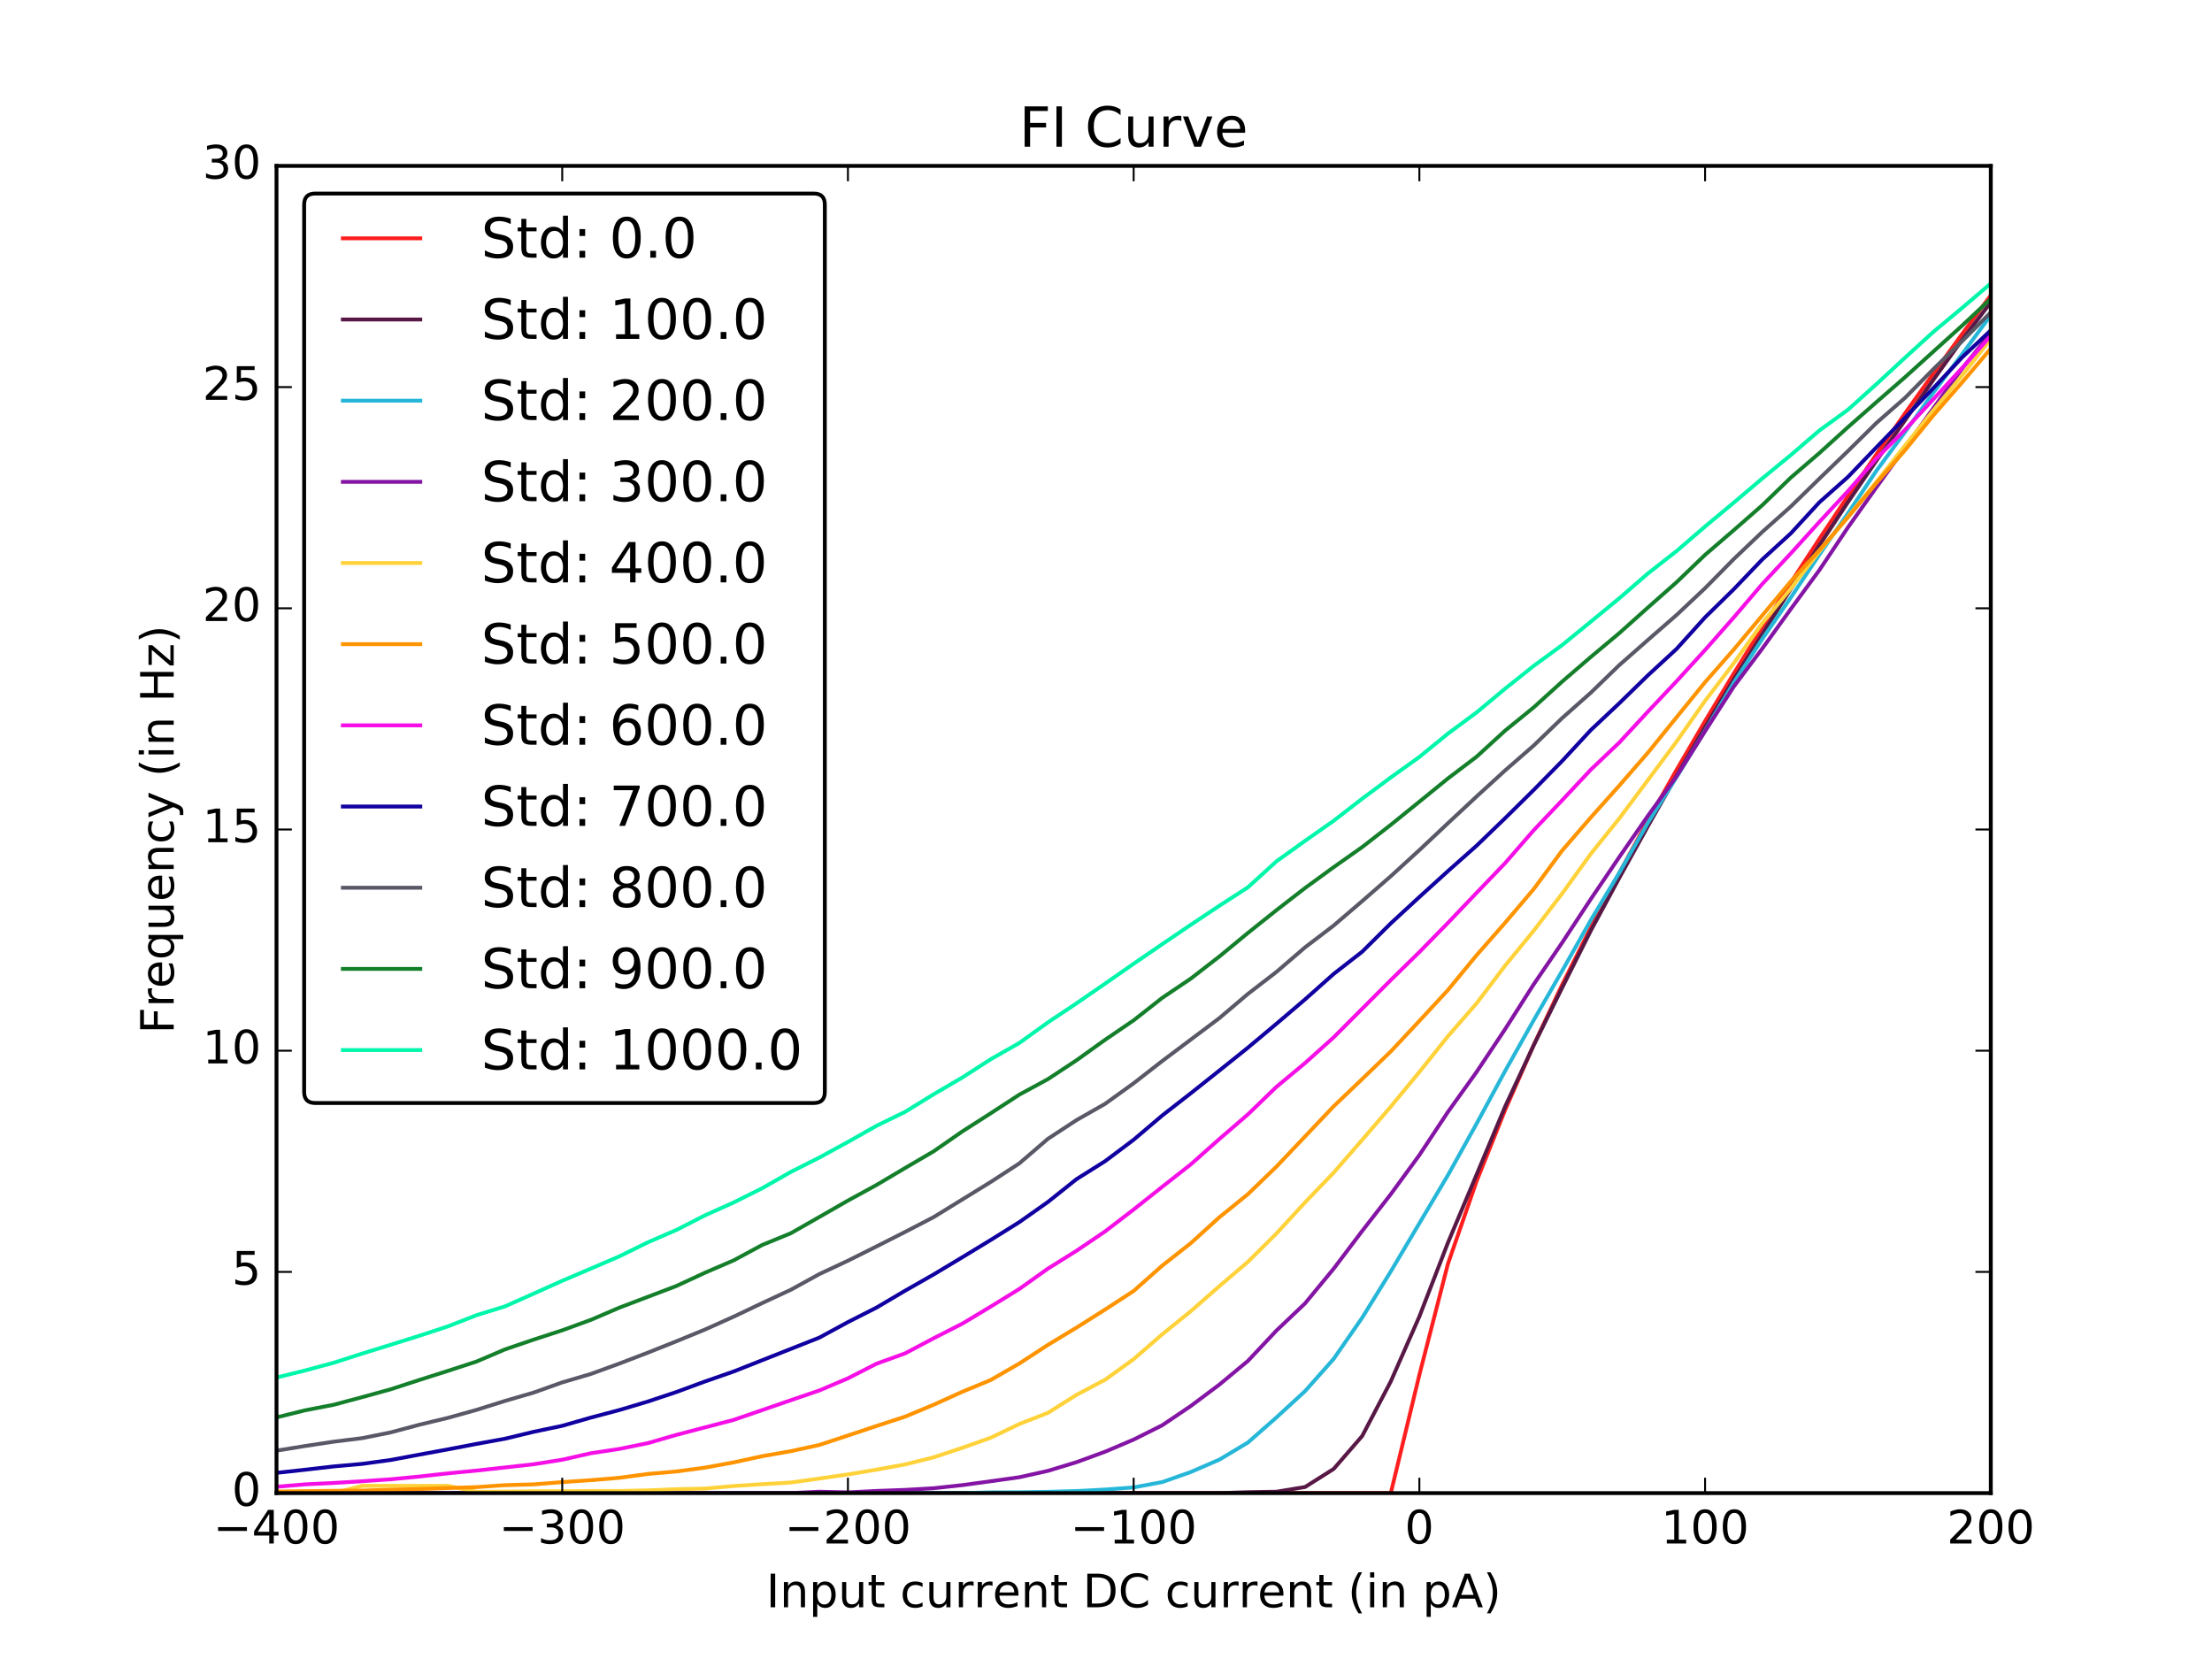 <?xml version="1.0" encoding="utf-8" standalone="no"?>
<!DOCTYPE svg PUBLIC "-//W3C//DTD SVG 1.1//EN"
  "http://www.w3.org/Graphics/SVG/1.1/DTD/svg11.dtd">
<!-- Created with matplotlib (http://matplotlib.org/) -->
<svg height="432pt" version="1.1" viewBox="0 0 576 432" width="576pt" xmlns="http://www.w3.org/2000/svg" xmlns:xlink="http://www.w3.org/1999/xlink">
 <defs>
  <style type="text/css">
*{stroke-linecap:butt;stroke-linejoin:round;stroke-miterlimit:100000;}
  </style>
 </defs>
 <g id="figure_1">
  <g id="patch_1">
   <path d="M 0 432 
L 576 432 
L 576 0 
L 0 0 
z
" style="fill:#ffffff;"/>
  </g>
  <g id="axes_1">
   <g id="patch_2">
    <path d="M 72 388.8 
L 518.4 388.8 
L 518.4 43.2 
L 72 43.2 
z
" style="fill:#ffffff;"/>
   </g>
   <g id="line2d_1">
    <path clip-path="url(#p2eff86b95a)" d="M 72 388.8 
L 79.44 388.8 
L 86.88 388.8 
L 94.32 388.8 
L 101.76 388.8 
L 109.2 388.8 
L 116.64 388.8 
L 124.08 388.8 
L 131.52 388.8 
L 138.96 388.8 
L 146.4 388.8 
L 153.84 388.8 
L 161.28 388.8 
L 168.72 388.8 
L 176.16 388.8 
L 183.6 388.8 
L 191.04 388.8 
L 198.48 388.8 
L 205.92 388.8 
L 213.36 388.8 
L 220.8 388.8 
L 228.24 388.8 
L 235.68 388.8 
L 243.12 388.8 
L 250.56 388.8 
L 258 388.8 
L 265.44 388.8 
L 272.88 388.8 
L 280.32 388.8 
L 287.76 388.8 
L 295.2 388.8 
L 302.64 388.8 
L 310.08 388.8 
L 317.52 388.8 
L 324.96 388.8 
L 332.4 388.8 
L 339.84 388.8 
L 347.28 388.8 
L 354.72 388.8 
L 362.16 388.8 
L 369.6 358.012 
L 377.04 329.103 
L 384.48 307.638 
L 391.92 289.056 
L 399.36 272.15 
L 406.8 256.392 
L 414.24 241.495 
L 421.68 227.285 
L 429.12 213.644 
L 436.56 200.491 
L 444 187.764 
L 451.44 175.416 
L 458.88 163.41 
L 466.32 151.716 
L 473.76 140.308 
L 481.2 129.166 
L 488.64 118.272 
L 496.08 107.61 
L 503.52 97.167 
L 510.96 86.93 
L 518.4 76.888 
" style="fill:none;stroke:#ff1e1e;stroke-linecap:square;"/>
   </g>
   <g id="line2d_2">
    <path clip-path="url(#p2eff86b95a)" d="M 72 388.8 
L 79.44 388.8 
L 86.88 388.8 
L 94.32 388.8 
L 101.76 388.8 
L 109.2 388.8 
L 116.64 388.8 
L 124.08 388.8 
L 131.52 388.8 
L 138.96 388.8 
L 146.4 388.8 
L 153.84 388.8 
L 161.28 388.8 
L 168.72 388.8 
L 176.16 388.8 
L 183.6 388.8 
L 191.04 388.8 
L 198.48 388.8 
L 205.92 388.8 
L 213.36 388.8 
L 220.8 388.8 
L 228.24 388.8 
L 235.68 388.8 
L 243.12 388.8 
L 250.56 388.8 
L 258 388.8 
L 265.44 388.8 
L 272.88 388.8 
L 280.32 388.8 
L 287.76 388.8 
L 295.2 388.8 
L 302.64 388.8 
L 310.08 388.8 
L 317.52 388.8 
L 324.96 388.564 
L 332.4 388.435 
L 339.84 387.213 
L 347.28 382.511 
L 354.72 373.921 
L 362.16 359.716 
L 369.6 342.818 
L 377.04 323.6 
L 384.48 305.916 
L 391.92 288.168 
L 399.36 272.209 
L 406.8 257.171 
L 414.24 242.343 
L 421.68 228.564 
L 429.12 215.117 
L 436.56 202.041 
L 444 189.354 
L 451.44 176.971 
L 458.88 165.174 
L 466.32 153.348 
L 473.76 141.999 
L 481.2 130.758 
L 488.64 119.924 
L 496.08 109.435 
L 503.52 98.779 
L 510.96 88.472 
L 518.4 78.706 
" style="fill:none;stroke:#581845;stroke-linecap:square;"/>
   </g>
   <g id="line2d_3">
    <path clip-path="url(#p2eff86b95a)" d="M 72 388.8 
L 79.44 388.8 
L 86.88 388.8 
L 94.32 388.8 
L 101.76 388.8 
L 109.2 388.8 
L 116.64 388.8 
L 124.08 388.8 
L 131.52 388.8 
L 138.96 388.8 
L 146.4 388.8 
L 153.84 388.8 
L 161.28 388.8 
L 168.72 388.8 
L 176.16 388.8 
L 183.6 388.8 
L 191.04 388.8 
L 198.48 388.8 
L 205.92 388.8 
L 213.36 388.8 
L 220.8 388.8 
L 228.24 388.8 
L 235.68 388.8 
L 243.12 388.8 
L 250.56 388.8 
L 258 388.609 
L 265.44 388.587 
L 272.88 388.466 
L 280.32 388.261 
L 287.76 387.877 
L 295.2 387.313 
L 302.64 385.931 
L 310.08 383.306 
L 317.52 380.083 
L 324.96 375.624 
L 332.4 369.079 
L 339.84 362.245 
L 347.28 353.857 
L 354.72 343.119 
L 362.16 331.076 
L 369.6 318.54 
L 377.04 306.005 
L 384.48 292.64 
L 391.92 278.899 
L 399.36 265.676 
L 406.8 252.772 
L 414.24 239.607 
L 421.68 227.222 
L 429.12 214.24 
L 436.56 202.376 
L 444 190.285 
L 451.44 177.815 
L 458.88 166.409 
L 466.32 155.609 
L 473.76 144.434 
L 481.2 133.662 
L 488.64 122.544 
L 496.08 112.493 
L 503.52 102.124 
L 510.96 92.187 
L 518.4 82.074 
" style="fill:none;stroke:#26b7d8;stroke-linecap:square;"/>
   </g>
   <g id="line2d_4">
    <path clip-path="url(#p2eff86b95a)" d="M 72 388.8 
L 79.44 388.8 
L 86.88 388.8 
L 94.32 388.8 
L 101.76 388.8 
L 109.2 388.8 
L 116.64 388.8 
L 124.08 388.8 
L 131.52 388.8 
L 138.96 388.8 
L 146.4 388.8 
L 153.84 388.8 
L 161.28 388.8 
L 168.72 388.8 
L 176.16 388.8 
L 183.6 388.8 
L 191.04 388.8 
L 198.48 388.8 
L 205.92 388.8 
L 213.36 388.44 
L 220.8 388.612 
L 228.24 388.237 
L 235.68 387.965 
L 243.12 387.531 
L 250.56 386.727 
L 258 385.707 
L 265.44 384.667 
L 272.88 383.006 
L 280.32 380.746 
L 287.76 378.023 
L 295.2 374.862 
L 302.64 371.139 
L 310.08 366.117 
L 317.52 360.548 
L 324.96 354.372 
L 332.4 346.465 
L 339.84 339.393 
L 347.28 330.37 
L 354.72 320.53 
L 362.16 310.964 
L 369.6 300.779 
L 377.04 289.542 
L 384.48 279.164 
L 391.92 268.003 
L 399.36 256.338 
L 406.8 245.437 
L 414.24 234.116 
L 421.68 223.142 
L 429.12 212.426 
L 436.56 202.172 
L 444 190.392 
L 451.44 178.841 
L 458.88 168.904 
L 466.32 158.592 
L 473.76 148.455 
L 481.2 137.339 
L 488.64 126.856 
L 496.08 116.545 
L 503.52 106.176 
L 510.96 95.952 
L 518.4 86.682 
" style="fill:none;stroke:#8414a4;stroke-linecap:square;"/>
   </g>
   <g id="line2d_5">
    <path clip-path="url(#p2eff86b95a)" d="M 72 388.8 
L 79.44 388.8 
L 86.88 388.8 
L 94.32 386.907 
L 101.76 386.908 
L 109.2 386.908 
L 116.64 386.908 
L 124.08 388.463 
L 131.52 388.415 
L 138.96 388.318 
L 146.4 388.318 
L 153.84 388.249 
L 161.28 388.251 
L 168.72 388.08 
L 176.16 387.779 
L 183.6 387.619 
L 191.04 386.953 
L 198.48 386.482 
L 205.92 386.047 
L 213.36 385.007 
L 220.8 383.935 
L 228.24 382.698 
L 235.68 381.333 
L 243.12 379.484 
L 250.56 377.017 
L 258 374.376 
L 265.44 370.806 
L 272.88 367.904 
L 280.32 363.214 
L 287.76 359.286 
L 295.2 353.924 
L 302.64 347.454 
L 310.08 341.429 
L 317.52 334.913 
L 324.96 328.57 
L 332.4 321.188 
L 339.84 313.087 
L 347.28 305.368 
L 354.72 296.808 
L 362.16 288.162 
L 369.6 279.151 
L 377.04 269.844 
L 384.48 261.288 
L 391.92 251.465 
L 399.36 242.365 
L 406.8 232.657 
L 414.24 222.344 
L 421.68 213.095 
L 429.12 203.126 
L 436.56 193.125 
L 444 182.5 
L 451.44 172.746 
L 458.88 162.29 
L 466.32 153.244 
L 473.76 143.59 
L 481.2 134.557 
L 488.64 125.454 
L 496.08 116.008 
L 503.52 106.761 
L 510.96 97.744 
L 518.4 88.266 
" style="fill:none;stroke:#ffd23a;stroke-linecap:square;"/>
   </g>
   <g id="line2d_6">
    <path clip-path="url(#p2eff86b95a)" d="M 72 388.394 
L 79.44 388.3 
L 86.88 388.206 
L 94.32 388.144 
L 101.76 387.927 
L 109.2 387.739 
L 116.64 387.49 
L 124.08 387.24 
L 131.52 386.733 
L 138.96 386.527 
L 146.4 385.937 
L 153.84 385.435 
L 161.28 384.816 
L 168.72 383.813 
L 176.16 383.164 
L 183.6 382.161 
L 191.04 380.803 
L 198.48 379.191 
L 205.92 377.88 
L 213.36 376.262 
L 220.8 373.806 
L 228.24 371.322 
L 235.68 368.895 
L 243.12 365.788 
L 250.56 362.424 
L 258 359.34 
L 265.44 355.046 
L 272.88 350.203 
L 280.32 345.707 
L 287.76 341.008 
L 295.2 336.167 
L 302.64 329.567 
L 310.08 323.72 
L 317.52 316.976 
L 324.96 310.952 
L 332.4 303.775 
L 339.84 295.918 
L 347.28 288.081 
L 354.72 280.97 
L 362.16 273.796 
L 369.6 265.844 
L 377.04 257.806 
L 384.48 248.757 
L 391.92 240.293 
L 399.36 231.535 
L 406.8 221.452 
L 414.24 212.868 
L 421.68 204.542 
L 429.12 195.986 
L 436.56 186.796 
L 444 177.635 
L 451.44 169.167 
L 458.88 160.268 
L 466.32 151.4 
L 473.76 143.279 
L 481.2 134.696 
L 488.64 125.739 
L 496.08 117.215 
L 503.52 108.064 
L 510.96 99.539 
L 518.4 90.755 
" style="fill:none;stroke:#ff9300;stroke-linecap:square;"/>
   </g>
   <g id="line2d_7">
    <path clip-path="url(#p2eff86b95a)" d="M 72 387.152 
L 79.44 386.522 
L 86.88 386.162 
L 94.32 385.707 
L 101.76 385.202 
L 109.2 384.488 
L 116.64 383.655 
L 124.08 382.942 
L 131.52 382.119 
L 138.96 381.288 
L 146.4 380.109 
L 153.84 378.424 
L 161.28 377.297 
L 168.72 375.781 
L 176.16 373.63 
L 183.6 371.683 
L 191.04 369.737 
L 198.48 367.181 
L 205.92 364.612 
L 213.36 362.072 
L 220.8 358.913 
L 228.24 355.105 
L 235.68 352.416 
L 243.12 348.48 
L 250.56 344.688 
L 258 340.222 
L 265.44 335.64 
L 272.88 330.339 
L 280.32 325.7 
L 287.76 320.658 
L 295.2 314.953 
L 302.64 309.046 
L 310.08 303.197 
L 317.52 296.601 
L 324.96 290.176 
L 332.4 283 
L 339.84 276.808 
L 347.28 270.126 
L 354.72 262.665 
L 362.16 255.205 
L 369.6 247.918 
L 377.04 240.314 
L 384.48 232.508 
L 391.92 224.759 
L 399.36 216.204 
L 406.8 208.37 
L 414.24 200.42 
L 421.68 193.334 
L 429.12 185.297 
L 436.56 177.405 
L 444 169.253 
L 451.44 160.814 
L 458.88 152.086 
L 466.32 144.107 
L 473.76 135.898 
L 481.2 127.891 
L 488.64 119.364 
L 496.08 111.905 
L 503.52 103.869 
L 510.96 95.775 
L 518.4 87.451 
" style="fill:none;stroke:#f50fe6;stroke-linecap:square;"/>
   </g>
   <g id="line2d_8">
    <path clip-path="url(#p2eff86b95a)" d="M 72 383.53 
L 79.44 382.715 
L 86.88 381.858 
L 94.32 381.19 
L 101.76 380.173 
L 109.2 378.779 
L 116.64 377.414 
L 124.08 375.991 
L 131.52 374.633 
L 138.96 372.841 
L 146.4 371.279 
L 153.84 369.14 
L 161.28 367.17 
L 168.72 364.949 
L 176.16 362.465 
L 183.6 359.725 
L 191.04 357.134 
L 198.48 354.192 
L 205.92 351.25 
L 213.36 348.308 
L 220.8 344.271 
L 228.24 340.492 
L 235.68 336.105 
L 243.12 331.868 
L 250.56 327.4 
L 258 322.874 
L 265.44 318.233 
L 272.88 312.986 
L 280.32 307.048 
L 287.76 302.377 
L 295.2 296.785 
L 302.64 290.472 
L 310.08 284.678 
L 317.52 278.768 
L 324.96 272.801 
L 332.4 266.574 
L 339.84 260.232 
L 347.28 253.611 
L 354.72 247.812 
L 362.16 240.436 
L 369.6 233.576 
L 377.04 226.832 
L 384.48 220.235 
L 391.92 213.062 
L 399.36 205.717 
L 406.8 198.142 
L 414.24 190.106 
L 421.68 183.107 
L 429.12 175.848 
L 436.56 168.993 
L 444 160.755 
L 451.44 153.467 
L 458.88 145.69 
L 466.32 138.892 
L 473.76 130.798 
L 481.2 124.201 
L 488.64 116.453 
L 496.08 108.762 
L 503.52 100.985 
L 510.96 93.035 
L 518.4 86.007 
" style="fill:none;stroke:#1000a0;stroke-linecap:square;"/>
   </g>
   <g id="line2d_9">
    <path clip-path="url(#p2eff86b95a)" d="M 72 377.749 
L 79.44 376.537 
L 86.88 375.411 
L 94.32 374.488 
L 101.76 372.987 
L 109.2 370.996 
L 116.64 369.207 
L 124.08 367.13 
L 131.52 364.792 
L 138.96 362.628 
L 146.4 359.972 
L 153.84 357.78 
L 161.28 355.071 
L 168.72 352.219 
L 176.16 349.252 
L 183.6 346.199 
L 191.04 342.858 
L 198.48 339.315 
L 205.92 335.858 
L 213.36 331.768 
L 220.8 328.283 
L 228.24 324.567 
L 235.68 320.794 
L 243.12 316.934 
L 250.56 312.354 
L 258 307.774 
L 265.44 302.935 
L 272.88 296.541 
L 280.32 291.673 
L 287.76 287.439 
L 295.2 282.081 
L 302.64 276.291 
L 310.08 270.703 
L 317.52 265.115 
L 324.96 258.807 
L 332.4 253.075 
L 339.84 246.68 
L 347.28 241.013 
L 354.72 234.642 
L 362.16 228.159 
L 369.6 221.364 
L 377.04 214.365 
L 384.48 207.423 
L 391.92 200.625 
L 399.36 194.144 
L 406.8 186.972 
L 414.24 180.376 
L 421.68 173.175 
L 429.12 166.637 
L 436.56 160.156 
L 444 153.157 
L 451.44 145.61 
L 458.88 138.524 
L 466.32 131.9 
L 473.76 124.64 
L 481.2 117.455 
L 488.64 110.11 
L 496.08 103.587 
L 503.52 96.044 
L 510.96 88.818 
L 518.4 81.326 
" style="fill:none;stroke:#595866;stroke-linecap:square;"/>
   </g>
   <g id="line2d_10">
    <path clip-path="url(#p2eff86b95a)" d="M 72 369.09 
L 79.44 367.243 
L 86.88 365.8 
L 94.32 363.809 
L 101.76 361.76 
L 109.2 359.336 
L 116.64 356.97 
L 124.08 354.546 
L 131.52 351.372 
L 138.96 348.832 
L 146.4 346.41 
L 153.84 343.699 
L 161.28 340.509 
L 168.72 337.683 
L 176.16 334.856 
L 183.6 331.398 
L 191.04 328.198 
L 198.48 324.191 
L 205.92 321.135 
L 213.36 316.897 
L 220.8 312.63 
L 228.24 308.565 
L 235.68 304.154 
L 243.12 299.8 
L 250.56 294.639 
L 258 289.882 
L 265.44 285.039 
L 272.88 281.003 
L 280.32 276.093 
L 287.76 270.762 
L 295.2 265.691 
L 302.64 259.843 
L 310.08 254.829 
L 317.52 249.067 
L 324.96 242.93 
L 332.4 236.995 
L 339.84 231.232 
L 347.28 225.815 
L 354.72 220.572 
L 362.16 214.781 
L 369.6 208.759 
L 377.04 202.709 
L 384.48 197.062 
L 391.92 190.262 
L 399.36 184.212 
L 406.8 177.47 
L 414.24 171.074 
L 421.68 164.851 
L 429.12 158.195 
L 436.56 151.626 
L 444 144.481 
L 451.44 138.085 
L 458.88 131.574 
L 466.32 124.371 
L 473.76 117.975 
L 481.2 111.233 
L 488.64 104.693 
L 496.08 98.21 
L 503.52 91.476 
L 510.96 84.76 
L 518.4 77.8 
" style="fill:none;stroke:#147f2a;stroke-linecap:square;"/>
   </g>
   <g id="line2d_11">
    <path clip-path="url(#p2eff86b95a)" d="M 72 358.711 
L 79.44 356.866 
L 86.88 354.861 
L 94.32 352.47 
L 101.76 350.165 
L 109.2 347.831 
L 116.64 345.383 
L 124.08 342.473 
L 131.52 340.17 
L 138.96 336.857 
L 146.4 333.516 
L 153.84 330.348 
L 161.28 327.15 
L 168.72 323.491 
L 176.16 320.265 
L 183.6 316.462 
L 191.04 313.121 
L 198.48 309.405 
L 205.92 305.17 
L 213.36 301.425 
L 220.8 297.363 
L 228.24 293.157 
L 235.68 289.527 
L 243.12 284.947 
L 250.56 280.597 
L 258 275.815 
L 265.44 271.58 
L 272.88 266.222 
L 280.32 261.267 
L 287.76 256.14 
L 295.2 250.954 
L 302.64 245.855 
L 310.08 240.814 
L 317.52 235.859 
L 324.96 231.048 
L 332.4 224.279 
L 339.84 218.949 
L 347.28 213.735 
L 354.72 207.974 
L 362.16 202.443 
L 369.6 197.113 
L 377.04 191.035 
L 384.48 185.533 
L 391.92 179.339 
L 399.36 173.405 
L 406.8 167.96 
L 414.24 161.882 
L 421.68 155.775 
L 429.12 149.322 
L 436.56 143.504 
L 444 137.103 
L 451.44 130.91 
L 458.88 124.602 
L 466.32 118.496 
L 473.76 112.102 
L 481.2 106.697 
L 488.64 100.009 
L 496.08 93.121 
L 503.52 86.353 
L 510.96 80.164 
L 518.4 73.8 
" style="fill:none;stroke:#00f6aa;stroke-linecap:square;"/>
   </g>
   <g id="patch_3">
    <path d="M 72 388.8 
L 518.4 388.8 
" style="fill:none;stroke:#000000;stroke-linecap:square;stroke-linejoin:miter;"/>
   </g>
   <g id="patch_4">
    <path d="M 518.4 388.8 
L 518.4 43.2 
" style="fill:none;stroke:#000000;stroke-linecap:square;stroke-linejoin:miter;"/>
   </g>
   <g id="patch_5">
    <path d="M 72 43.2 
L 518.4 43.2 
" style="fill:none;stroke:#000000;stroke-linecap:square;stroke-linejoin:miter;"/>
   </g>
   <g id="patch_6">
    <path d="M 72 388.8 
L 72 43.2 
" style="fill:none;stroke:#000000;stroke-linecap:square;stroke-linejoin:miter;"/>
   </g>
   <g id="matplotlib.axis_1">
    <g id="xtick_1">
     <g id="line2d_12">
      <defs>
       <path d="M 0 0 
L 0 -4 
" id="m290cbb8014" style="stroke:#000000;stroke-width:0.5;"/>
      </defs>
      <g>
       <use style="stroke:#000000;stroke-width:0.5;" x="72.0" xlink:href="#m290cbb8014" y="388.8"/>
      </g>
     </g>
     <g id="line2d_13">
      <defs>
       <path d="M 0 0 
L 0 4 
" id="m4cad2fe1ab" style="stroke:#000000;stroke-width:0.5;"/>
      </defs>
      <g>
       <use style="stroke:#000000;stroke-width:0.5;" x="72.0" xlink:href="#m4cad2fe1ab" y="43.2"/>
      </g>
     </g>
     <g id="text_1">
      <!-- −400 -->
      <defs>
       <path d="M 10.594 35.5 
L 73.188 35.5 
L 73.188 27.203 
L 10.594 27.203 
z
" id="BitstreamVeraSans-Roman-2212"/>
       <path d="M 37.797 64.312 
L 12.891 25.391 
L 37.797 25.391 
z
M 35.203 72.906 
L 47.609 72.906 
L 47.609 25.391 
L 58.016 25.391 
L 58.016 17.188 
L 47.609 17.188 
L 47.609 0 
L 37.797 0 
L 37.797 17.188 
L 4.891 17.188 
L 4.891 26.703 
z
" id="BitstreamVeraSans-Roman-34"/>
       <path d="M 31.781 66.406 
Q 24.172 66.406 20.328 58.906 
Q 16.5 51.422 16.5 36.375 
Q 16.5 21.391 20.328 13.891 
Q 24.172 6.391 31.781 6.391 
Q 39.453 6.391 43.281 13.891 
Q 47.125 21.391 47.125 36.375 
Q 47.125 51.422 43.281 58.906 
Q 39.453 66.406 31.781 66.406 
M 31.781 74.219 
Q 44.047 74.219 50.516 64.516 
Q 56.984 54.828 56.984 36.375 
Q 56.984 17.969 50.516 8.266 
Q 44.047 -1.422 31.781 -1.422 
Q 19.531 -1.422 13.062 8.266 
Q 6.594 17.969 6.594 36.375 
Q 6.594 54.828 13.062 64.516 
Q 19.531 74.219 31.781 74.219 
" id="BitstreamVeraSans-Roman-30"/>
      </defs>
      <g transform="translate(55.52 401.918)scale(0.12 -0.12)">
       <use xlink:href="#BitstreamVeraSans-Roman-2212"/>
       <use x="83.789" xlink:href="#BitstreamVeraSans-Roman-34"/>
       <use x="147.412" xlink:href="#BitstreamVeraSans-Roman-30"/>
       <use x="211.035" xlink:href="#BitstreamVeraSans-Roman-30"/>
      </g>
     </g>
    </g>
    <g id="xtick_2">
     <g id="line2d_14">
      <g>
       <use style="stroke:#000000;stroke-width:0.5;" x="146.4" xlink:href="#m290cbb8014" y="388.8"/>
      </g>
     </g>
     <g id="line2d_15">
      <g>
       <use style="stroke:#000000;stroke-width:0.5;" x="146.4" xlink:href="#m4cad2fe1ab" y="43.2"/>
      </g>
     </g>
     <g id="text_2">
      <!-- −300 -->
      <defs>
       <path d="M 40.578 39.312 
Q 47.656 37.797 51.625 33 
Q 55.609 28.219 55.609 21.188 
Q 55.609 10.406 48.188 4.484 
Q 40.766 -1.422 27.094 -1.422 
Q 22.516 -1.422 17.656 -0.516 
Q 12.797 0.391 7.625 2.203 
L 7.625 11.719 
Q 11.719 9.328 16.594 8.109 
Q 21.484 6.891 26.812 6.891 
Q 36.078 6.891 40.938 10.547 
Q 45.797 14.203 45.797 21.188 
Q 45.797 27.641 41.281 31.266 
Q 36.766 34.906 28.719 34.906 
L 20.219 34.906 
L 20.219 43.016 
L 29.109 43.016 
Q 36.375 43.016 40.234 45.922 
Q 44.094 48.828 44.094 54.297 
Q 44.094 59.906 40.109 62.906 
Q 36.141 65.922 28.719 65.922 
Q 24.656 65.922 20.016 65.031 
Q 15.375 64.156 9.812 62.312 
L 9.812 71.094 
Q 15.438 72.656 20.344 73.438 
Q 25.25 74.219 29.594 74.219 
Q 40.828 74.219 47.359 69.109 
Q 53.906 64.016 53.906 55.328 
Q 53.906 49.266 50.438 45.094 
Q 46.969 40.922 40.578 39.312 
" id="BitstreamVeraSans-Roman-33"/>
      </defs>
      <g transform="translate(129.92 401.918)scale(0.12 -0.12)">
       <use xlink:href="#BitstreamVeraSans-Roman-2212"/>
       <use x="83.789" xlink:href="#BitstreamVeraSans-Roman-33"/>
       <use x="147.412" xlink:href="#BitstreamVeraSans-Roman-30"/>
       <use x="211.035" xlink:href="#BitstreamVeraSans-Roman-30"/>
      </g>
     </g>
    </g>
    <g id="xtick_3">
     <g id="line2d_16">
      <g>
       <use style="stroke:#000000;stroke-width:0.5;" x="220.8" xlink:href="#m290cbb8014" y="388.8"/>
      </g>
     </g>
     <g id="line2d_17">
      <g>
       <use style="stroke:#000000;stroke-width:0.5;" x="220.8" xlink:href="#m4cad2fe1ab" y="43.2"/>
      </g>
     </g>
     <g id="text_3">
      <!-- −200 -->
      <defs>
       <path d="M 19.188 8.297 
L 53.609 8.297 
L 53.609 0 
L 7.328 0 
L 7.328 8.297 
Q 12.938 14.109 22.625 23.891 
Q 32.328 33.688 34.812 36.531 
Q 39.547 41.844 41.422 45.531 
Q 43.312 49.219 43.312 52.781 
Q 43.312 58.594 39.234 62.25 
Q 35.156 65.922 28.609 65.922 
Q 23.969 65.922 18.812 64.312 
Q 13.672 62.703 7.812 59.422 
L 7.812 69.391 
Q 13.766 71.781 18.938 73 
Q 24.125 74.219 28.422 74.219 
Q 39.75 74.219 46.484 68.547 
Q 53.219 62.891 53.219 53.422 
Q 53.219 48.922 51.531 44.891 
Q 49.859 40.875 45.406 35.406 
Q 44.188 33.984 37.641 27.219 
Q 31.109 20.453 19.188 8.297 
" id="BitstreamVeraSans-Roman-32"/>
      </defs>
      <g transform="translate(204.32 401.918)scale(0.12 -0.12)">
       <use xlink:href="#BitstreamVeraSans-Roman-2212"/>
       <use x="83.789" xlink:href="#BitstreamVeraSans-Roman-32"/>
       <use x="147.412" xlink:href="#BitstreamVeraSans-Roman-30"/>
       <use x="211.035" xlink:href="#BitstreamVeraSans-Roman-30"/>
      </g>
     </g>
    </g>
    <g id="xtick_4">
     <g id="line2d_18">
      <g>
       <use style="stroke:#000000;stroke-width:0.5;" x="295.2" xlink:href="#m290cbb8014" y="388.8"/>
      </g>
     </g>
     <g id="line2d_19">
      <g>
       <use style="stroke:#000000;stroke-width:0.5;" x="295.2" xlink:href="#m4cad2fe1ab" y="43.2"/>
      </g>
     </g>
     <g id="text_4">
      <!-- −100 -->
      <defs>
       <path d="M 12.406 8.297 
L 28.516 8.297 
L 28.516 63.922 
L 10.984 60.406 
L 10.984 69.391 
L 28.422 72.906 
L 38.281 72.906 
L 38.281 8.297 
L 54.391 8.297 
L 54.391 0 
L 12.406 0 
z
" id="BitstreamVeraSans-Roman-31"/>
      </defs>
      <g transform="translate(278.72 401.918)scale(0.12 -0.12)">
       <use xlink:href="#BitstreamVeraSans-Roman-2212"/>
       <use x="83.789" xlink:href="#BitstreamVeraSans-Roman-31"/>
       <use x="147.412" xlink:href="#BitstreamVeraSans-Roman-30"/>
       <use x="211.035" xlink:href="#BitstreamVeraSans-Roman-30"/>
      </g>
     </g>
    </g>
    <g id="xtick_5">
     <g id="line2d_20">
      <g>
       <use style="stroke:#000000;stroke-width:0.5;" x="369.6" xlink:href="#m290cbb8014" y="388.8"/>
      </g>
     </g>
     <g id="line2d_21">
      <g>
       <use style="stroke:#000000;stroke-width:0.5;" x="369.6" xlink:href="#m4cad2fe1ab" y="43.2"/>
      </g>
     </g>
     <g id="text_5">
      <!-- 0 -->
      <g transform="translate(365.783 401.918)scale(0.12 -0.12)">
       <use xlink:href="#BitstreamVeraSans-Roman-30"/>
      </g>
     </g>
    </g>
    <g id="xtick_6">
     <g id="line2d_22">
      <g>
       <use style="stroke:#000000;stroke-width:0.5;" x="444.0" xlink:href="#m290cbb8014" y="388.8"/>
      </g>
     </g>
     <g id="line2d_23">
      <g>
       <use style="stroke:#000000;stroke-width:0.5;" x="444.0" xlink:href="#m4cad2fe1ab" y="43.2"/>
      </g>
     </g>
     <g id="text_6">
      <!-- 100 -->
      <g transform="translate(432.548 401.918)scale(0.12 -0.12)">
       <use xlink:href="#BitstreamVeraSans-Roman-31"/>
       <use x="63.623" xlink:href="#BitstreamVeraSans-Roman-30"/>
       <use x="127.246" xlink:href="#BitstreamVeraSans-Roman-30"/>
      </g>
     </g>
    </g>
    <g id="xtick_7">
     <g id="line2d_24">
      <g>
       <use style="stroke:#000000;stroke-width:0.5;" x="518.4" xlink:href="#m290cbb8014" y="388.8"/>
      </g>
     </g>
     <g id="line2d_25">
      <g>
       <use style="stroke:#000000;stroke-width:0.5;" x="518.4" xlink:href="#m4cad2fe1ab" y="43.2"/>
      </g>
     </g>
     <g id="text_7">
      <!-- 200 -->
      <g transform="translate(506.947 401.918)scale(0.12 -0.12)">
       <use xlink:href="#BitstreamVeraSans-Roman-32"/>
       <use x="63.623" xlink:href="#BitstreamVeraSans-Roman-30"/>
       <use x="127.246" xlink:href="#BitstreamVeraSans-Roman-30"/>
      </g>
     </g>
    </g>
    <g id="text_8">
     <!-- Input current DC current (in pA) -->
     <defs>
      <path d="M 64.406 67.281 
L 64.406 56.891 
Q 59.422 61.531 53.781 63.812 
Q 48.141 66.109 41.797 66.109 
Q 29.297 66.109 22.656 58.469 
Q 16.016 50.828 16.016 36.375 
Q 16.016 21.969 22.656 14.328 
Q 29.297 6.688 41.797 6.688 
Q 48.141 6.688 53.781 8.984 
Q 59.422 11.281 64.406 15.922 
L 64.406 5.609 
Q 59.234 2.094 53.438 0.328 
Q 47.656 -1.422 41.219 -1.422 
Q 24.656 -1.422 15.125 8.703 
Q 5.609 18.844 5.609 36.375 
Q 5.609 53.953 15.125 64.078 
Q 24.656 74.219 41.219 74.219 
Q 47.75 74.219 53.531 72.484 
Q 59.328 70.75 64.406 67.281 
" id="BitstreamVeraSans-Roman-43"/>
      <path d="M 8.016 75.875 
L 15.828 75.875 
Q 23.141 64.359 26.781 53.312 
Q 30.422 42.281 30.422 31.391 
Q 30.422 20.453 26.781 9.375 
Q 23.141 -1.703 15.828 -13.188 
L 8.016 -13.188 
Q 14.5 -2 17.703 9.062 
Q 20.906 20.125 20.906 31.391 
Q 20.906 42.672 17.703 53.656 
Q 14.5 64.656 8.016 75.875 
" id="BitstreamVeraSans-Roman-29"/>
      <path d="M 9.812 72.906 
L 19.672 72.906 
L 19.672 0 
L 9.812 0 
z
" id="BitstreamVeraSans-Roman-49"/>
      <path d="M 56.203 29.594 
L 56.203 25.203 
L 14.891 25.203 
Q 15.484 15.922 20.484 11.062 
Q 25.484 6.203 34.422 6.203 
Q 39.594 6.203 44.453 7.469 
Q 49.312 8.734 54.109 11.281 
L 54.109 2.781 
Q 49.266 0.734 44.188 -0.344 
Q 39.109 -1.422 33.891 -1.422 
Q 20.797 -1.422 13.156 6.188 
Q 5.516 13.812 5.516 26.812 
Q 5.516 40.234 12.766 48.109 
Q 20.016 56 32.328 56 
Q 43.359 56 49.781 48.891 
Q 56.203 41.797 56.203 29.594 
M 47.219 32.234 
Q 47.125 39.594 43.094 43.984 
Q 39.062 48.391 32.422 48.391 
Q 24.906 48.391 20.391 44.141 
Q 15.875 39.891 15.188 32.172 
z
" id="BitstreamVeraSans-Roman-65"/>
      <path d="M 9.422 54.688 
L 18.406 54.688 
L 18.406 0 
L 9.422 0 
z
M 9.422 75.984 
L 18.406 75.984 
L 18.406 64.594 
L 9.422 64.594 
z
" id="BitstreamVeraSans-Roman-69"/>
      <path id="BitstreamVeraSans-Roman-20"/>
      <path d="M 18.312 70.219 
L 18.312 54.688 
L 36.812 54.688 
L 36.812 47.703 
L 18.312 47.703 
L 18.312 18.016 
Q 18.312 11.328 20.141 9.422 
Q 21.969 7.516 27.594 7.516 
L 36.812 7.516 
L 36.812 0 
L 27.594 0 
Q 17.188 0 13.234 3.875 
Q 9.281 7.766 9.281 18.016 
L 9.281 47.703 
L 2.688 47.703 
L 2.688 54.688 
L 9.281 54.688 
L 9.281 70.219 
z
" id="BitstreamVeraSans-Roman-74"/>
      <path d="M 8.5 21.578 
L 8.5 54.688 
L 17.484 54.688 
L 17.484 21.922 
Q 17.484 14.156 20.5 10.266 
Q 23.531 6.391 29.594 6.391 
Q 36.859 6.391 41.078 11.031 
Q 45.312 15.672 45.312 23.688 
L 45.312 54.688 
L 54.297 54.688 
L 54.297 0 
L 45.312 0 
L 45.312 8.406 
Q 42.047 3.422 37.719 1 
Q 33.406 -1.422 27.688 -1.422 
Q 18.266 -1.422 13.375 4.438 
Q 8.5 10.297 8.5 21.578 
" id="BitstreamVeraSans-Roman-75"/>
      <path d="M 31 75.875 
Q 24.469 64.656 21.281 53.656 
Q 18.109 42.672 18.109 31.391 
Q 18.109 20.125 21.312 9.062 
Q 24.516 -2 31 -13.188 
L 23.188 -13.188 
Q 15.875 -1.703 12.234 9.375 
Q 8.594 20.453 8.594 31.391 
Q 8.594 42.281 12.203 53.312 
Q 15.828 64.359 23.188 75.875 
z
" id="BitstreamVeraSans-Roman-28"/>
      <path d="M 19.672 64.797 
L 19.672 8.109 
L 31.594 8.109 
Q 46.688 8.109 53.688 14.938 
Q 60.688 21.781 60.688 36.531 
Q 60.688 51.172 53.688 57.984 
Q 46.688 64.797 31.594 64.797 
z
M 9.812 72.906 
L 30.078 72.906 
Q 51.266 72.906 61.172 64.094 
Q 71.094 55.281 71.094 36.531 
Q 71.094 17.672 61.125 8.828 
Q 51.172 0 30.078 0 
L 9.812 0 
z
" id="BitstreamVeraSans-Roman-44"/>
      <path d="M 41.109 46.297 
Q 39.594 47.172 37.812 47.578 
Q 36.031 48 33.891 48 
Q 26.266 48 22.188 43.047 
Q 18.109 38.094 18.109 28.812 
L 18.109 0 
L 9.078 0 
L 9.078 54.688 
L 18.109 54.688 
L 18.109 46.188 
Q 20.953 51.172 25.484 53.578 
Q 30.031 56 36.531 56 
Q 37.453 56 38.578 55.875 
Q 39.703 55.766 41.062 55.516 
z
" id="BitstreamVeraSans-Roman-72"/>
      <path d="M 18.109 8.203 
L 18.109 -20.797 
L 9.078 -20.797 
L 9.078 54.688 
L 18.109 54.688 
L 18.109 46.391 
Q 20.953 51.266 25.266 53.625 
Q 29.594 56 35.594 56 
Q 45.562 56 51.781 48.094 
Q 58.016 40.188 58.016 27.297 
Q 58.016 14.406 51.781 6.484 
Q 45.562 -1.422 35.594 -1.422 
Q 29.594 -1.422 25.266 0.953 
Q 20.953 3.328 18.109 8.203 
M 48.688 27.297 
Q 48.688 37.203 44.609 42.844 
Q 40.531 48.484 33.406 48.484 
Q 26.266 48.484 22.188 42.844 
Q 18.109 37.203 18.109 27.297 
Q 18.109 17.391 22.188 11.75 
Q 26.266 6.109 33.406 6.109 
Q 40.531 6.109 44.609 11.75 
Q 48.688 17.391 48.688 27.297 
" id="BitstreamVeraSans-Roman-70"/>
      <path d="M 54.891 33.016 
L 54.891 0 
L 45.906 0 
L 45.906 32.719 
Q 45.906 40.484 42.875 44.328 
Q 39.844 48.188 33.797 48.188 
Q 26.516 48.188 22.312 43.547 
Q 18.109 38.922 18.109 30.906 
L 18.109 0 
L 9.078 0 
L 9.078 54.688 
L 18.109 54.688 
L 18.109 46.188 
Q 21.344 51.125 25.703 53.562 
Q 30.078 56 35.797 56 
Q 45.219 56 50.047 50.172 
Q 54.891 44.344 54.891 33.016 
" id="BitstreamVeraSans-Roman-6e"/>
      <path d="M 48.781 52.594 
L 48.781 44.188 
Q 44.969 46.297 41.141 47.344 
Q 37.312 48.391 33.406 48.391 
Q 24.656 48.391 19.812 42.844 
Q 14.984 37.312 14.984 27.297 
Q 14.984 17.281 19.812 11.734 
Q 24.656 6.203 33.406 6.203 
Q 37.312 6.203 41.141 7.25 
Q 44.969 8.297 48.781 10.406 
L 48.781 2.094 
Q 45.016 0.344 40.984 -0.531 
Q 36.969 -1.422 32.422 -1.422 
Q 20.062 -1.422 12.781 6.344 
Q 5.516 14.109 5.516 27.297 
Q 5.516 40.672 12.859 48.328 
Q 20.219 56 33.016 56 
Q 37.156 56 41.109 55.141 
Q 45.062 54.297 48.781 52.594 
" id="BitstreamVeraSans-Roman-63"/>
      <path d="M 34.188 63.188 
L 20.797 26.906 
L 47.609 26.906 
z
M 28.609 72.906 
L 39.797 72.906 
L 67.578 0 
L 57.328 0 
L 50.688 18.703 
L 17.828 18.703 
L 11.188 0 
L 0.781 0 
z
" id="BitstreamVeraSans-Roman-41"/>
     </defs>
     <g transform="translate(199.498 418.532)scale(0.12 -0.12)">
      <use xlink:href="#BitstreamVeraSans-Roman-49"/>
      <use x="29.492" xlink:href="#BitstreamVeraSans-Roman-6e"/>
      <use x="92.871" xlink:href="#BitstreamVeraSans-Roman-70"/>
      <use x="156.348" xlink:href="#BitstreamVeraSans-Roman-75"/>
      <use x="219.727" xlink:href="#BitstreamVeraSans-Roman-74"/>
      <use x="258.936" xlink:href="#BitstreamVeraSans-Roman-20"/>
      <use x="290.723" xlink:href="#BitstreamVeraSans-Roman-63"/>
      <use x="345.703" xlink:href="#BitstreamVeraSans-Roman-75"/>
      <use x="409.082" xlink:href="#BitstreamVeraSans-Roman-72"/>
      <use x="450.18" xlink:href="#BitstreamVeraSans-Roman-72"/>
      <use x="491.262" xlink:href="#BitstreamVeraSans-Roman-65"/>
      <use x="552.785" xlink:href="#BitstreamVeraSans-Roman-6e"/>
      <use x="616.164" xlink:href="#BitstreamVeraSans-Roman-74"/>
      <use x="655.373" xlink:href="#BitstreamVeraSans-Roman-20"/>
      <use x="687.16" xlink:href="#BitstreamVeraSans-Roman-44"/>
      <use x="764.162" xlink:href="#BitstreamVeraSans-Roman-43"/>
      <use x="833.986" xlink:href="#BitstreamVeraSans-Roman-20"/>
      <use x="865.773" xlink:href="#BitstreamVeraSans-Roman-63"/>
      <use x="920.754" xlink:href="#BitstreamVeraSans-Roman-75"/>
      <use x="984.133" xlink:href="#BitstreamVeraSans-Roman-72"/>
      <use x="1025.23" xlink:href="#BitstreamVeraSans-Roman-72"/>
      <use x="1066.312" xlink:href="#BitstreamVeraSans-Roman-65"/>
      <use x="1127.836" xlink:href="#BitstreamVeraSans-Roman-6e"/>
      <use x="1191.215" xlink:href="#BitstreamVeraSans-Roman-74"/>
      <use x="1230.424" xlink:href="#BitstreamVeraSans-Roman-20"/>
      <use x="1262.211" xlink:href="#BitstreamVeraSans-Roman-28"/>
      <use x="1301.225" xlink:href="#BitstreamVeraSans-Roman-69"/>
      <use x="1329.008" xlink:href="#BitstreamVeraSans-Roman-6e"/>
      <use x="1392.387" xlink:href="#BitstreamVeraSans-Roman-20"/>
      <use x="1424.174" xlink:href="#BitstreamVeraSans-Roman-70"/>
      <use x="1487.65" xlink:href="#BitstreamVeraSans-Roman-41"/>
      <use x="1556.059" xlink:href="#BitstreamVeraSans-Roman-29"/>
     </g>
    </g>
   </g>
   <g id="matplotlib.axis_2">
    <g id="ytick_1">
     <g id="line2d_26">
      <defs>
       <path d="M 0 0 
L 4 0 
" id="mbfa1627bd9" style="stroke:#000000;stroke-width:0.5;"/>
      </defs>
      <g>
       <use style="stroke:#000000;stroke-width:0.5;" x="72.0" xlink:href="#mbfa1627bd9" y="388.8"/>
      </g>
     </g>
     <g id="line2d_27">
      <defs>
       <path d="M 0 0 
L -4 0 
" id="m9dc661e821" style="stroke:#000000;stroke-width:0.5;"/>
      </defs>
      <g>
       <use style="stroke:#000000;stroke-width:0.5;" x="518.4" xlink:href="#m9dc661e821" y="388.8"/>
      </g>
     </g>
     <g id="text_9">
      <!-- 0 -->
      <g transform="translate(60.365 392.111)scale(0.12 -0.12)">
       <use xlink:href="#BitstreamVeraSans-Roman-30"/>
      </g>
     </g>
    </g>
    <g id="ytick_2">
     <g id="line2d_28">
      <g>
       <use style="stroke:#000000;stroke-width:0.5;" x="72.0" xlink:href="#mbfa1627bd9" y="331.2"/>
      </g>
     </g>
     <g id="line2d_29">
      <g>
       <use style="stroke:#000000;stroke-width:0.5;" x="518.4" xlink:href="#m9dc661e821" y="331.2"/>
      </g>
     </g>
     <g id="text_10">
      <!-- 5 -->
      <defs>
       <path d="M 10.797 72.906 
L 49.516 72.906 
L 49.516 64.594 
L 19.828 64.594 
L 19.828 46.734 
Q 21.969 47.469 24.109 47.828 
Q 26.266 48.188 28.422 48.188 
Q 40.625 48.188 47.75 41.5 
Q 54.891 34.812 54.891 23.391 
Q 54.891 11.625 47.562 5.094 
Q 40.234 -1.422 26.906 -1.422 
Q 22.312 -1.422 17.547 -0.641 
Q 12.797 0.141 7.719 1.703 
L 7.719 11.625 
Q 12.109 9.234 16.797 8.062 
Q 21.484 6.891 26.703 6.891 
Q 35.156 6.891 40.078 11.328 
Q 45.016 15.766 45.016 23.391 
Q 45.016 31 40.078 35.438 
Q 35.156 39.891 26.703 39.891 
Q 22.75 39.891 18.812 39.016 
Q 14.891 38.141 10.797 36.281 
z
" id="BitstreamVeraSans-Roman-35"/>
      </defs>
      <g transform="translate(60.365 334.511)scale(0.12 -0.12)">
       <use xlink:href="#BitstreamVeraSans-Roman-35"/>
      </g>
     </g>
    </g>
    <g id="ytick_3">
     <g id="line2d_30">
      <g>
       <use style="stroke:#000000;stroke-width:0.5;" x="72.0" xlink:href="#mbfa1627bd9" y="273.6"/>
      </g>
     </g>
     <g id="line2d_31">
      <g>
       <use style="stroke:#000000;stroke-width:0.5;" x="518.4" xlink:href="#m9dc661e821" y="273.6"/>
      </g>
     </g>
     <g id="text_11">
      <!-- 10 -->
      <g transform="translate(52.73 276.911)scale(0.12 -0.12)">
       <use xlink:href="#BitstreamVeraSans-Roman-31"/>
       <use x="63.623" xlink:href="#BitstreamVeraSans-Roman-30"/>
      </g>
     </g>
    </g>
    <g id="ytick_4">
     <g id="line2d_32">
      <g>
       <use style="stroke:#000000;stroke-width:0.5;" x="72.0" xlink:href="#mbfa1627bd9" y="216.0"/>
      </g>
     </g>
     <g id="line2d_33">
      <g>
       <use style="stroke:#000000;stroke-width:0.5;" x="518.4" xlink:href="#m9dc661e821" y="216.0"/>
      </g>
     </g>
     <g id="text_12">
      <!-- 15 -->
      <g transform="translate(52.73 219.311)scale(0.12 -0.12)">
       <use xlink:href="#BitstreamVeraSans-Roman-31"/>
       <use x="63.623" xlink:href="#BitstreamVeraSans-Roman-35"/>
      </g>
     </g>
    </g>
    <g id="ytick_5">
     <g id="line2d_34">
      <g>
       <use style="stroke:#000000;stroke-width:0.5;" x="72.0" xlink:href="#mbfa1627bd9" y="158.4"/>
      </g>
     </g>
     <g id="line2d_35">
      <g>
       <use style="stroke:#000000;stroke-width:0.5;" x="518.4" xlink:href="#m9dc661e821" y="158.4"/>
      </g>
     </g>
     <g id="text_13">
      <!-- 20 -->
      <g transform="translate(52.73 161.711)scale(0.12 -0.12)">
       <use xlink:href="#BitstreamVeraSans-Roman-32"/>
       <use x="63.623" xlink:href="#BitstreamVeraSans-Roman-30"/>
      </g>
     </g>
    </g>
    <g id="ytick_6">
     <g id="line2d_36">
      <g>
       <use style="stroke:#000000;stroke-width:0.5;" x="72.0" xlink:href="#mbfa1627bd9" y="100.8"/>
      </g>
     </g>
     <g id="line2d_37">
      <g>
       <use style="stroke:#000000;stroke-width:0.5;" x="518.4" xlink:href="#m9dc661e821" y="100.8"/>
      </g>
     </g>
     <g id="text_14">
      <!-- 25 -->
      <g transform="translate(52.73 104.111)scale(0.12 -0.12)">
       <use xlink:href="#BitstreamVeraSans-Roman-32"/>
       <use x="63.623" xlink:href="#BitstreamVeraSans-Roman-35"/>
      </g>
     </g>
    </g>
    <g id="ytick_7">
     <g id="line2d_38">
      <g>
       <use style="stroke:#000000;stroke-width:0.5;" x="72.0" xlink:href="#mbfa1627bd9" y="43.2"/>
      </g>
     </g>
     <g id="line2d_39">
      <g>
       <use style="stroke:#000000;stroke-width:0.5;" x="518.4" xlink:href="#m9dc661e821" y="43.2"/>
      </g>
     </g>
     <g id="text_15">
      <!-- 30 -->
      <g transform="translate(52.73 46.511)scale(0.12 -0.12)">
       <use xlink:href="#BitstreamVeraSans-Roman-33"/>
       <use x="63.623" xlink:href="#BitstreamVeraSans-Roman-30"/>
      </g>
     </g>
    </g>
    <g id="text_16">
     <!-- Frequency (in Hz) -->
     <defs>
      <path d="M 9.812 72.906 
L 51.703 72.906 
L 51.703 64.594 
L 19.672 64.594 
L 19.672 43.109 
L 48.578 43.109 
L 48.578 34.812 
L 19.672 34.812 
L 19.672 0 
L 9.812 0 
z
" id="BitstreamVeraSans-Roman-46"/>
      <path d="M 14.797 27.297 
Q 14.797 17.391 18.875 11.75 
Q 22.953 6.109 30.078 6.109 
Q 37.203 6.109 41.297 11.75 
Q 45.406 17.391 45.406 27.297 
Q 45.406 37.203 41.297 42.844 
Q 37.203 48.484 30.078 48.484 
Q 22.953 48.484 18.875 42.844 
Q 14.797 37.203 14.797 27.297 
M 45.406 8.203 
Q 42.578 3.328 38.25 0.953 
Q 33.938 -1.422 27.875 -1.422 
Q 17.969 -1.422 11.734 6.484 
Q 5.516 14.406 5.516 27.297 
Q 5.516 40.188 11.734 48.094 
Q 17.969 56 27.875 56 
Q 33.938 56 38.25 53.625 
Q 42.578 51.266 45.406 46.391 
L 45.406 54.688 
L 54.391 54.688 
L 54.391 -20.797 
L 45.406 -20.797 
z
" id="BitstreamVeraSans-Roman-71"/>
      <path d="M 9.812 72.906 
L 19.672 72.906 
L 19.672 43.016 
L 55.516 43.016 
L 55.516 72.906 
L 65.375 72.906 
L 65.375 0 
L 55.516 0 
L 55.516 34.719 
L 19.672 34.719 
L 19.672 0 
L 9.812 0 
z
" id="BitstreamVeraSans-Roman-48"/>
      <path d="M 32.172 -5.078 
Q 28.375 -14.844 24.75 -17.812 
Q 21.141 -20.797 15.094 -20.797 
L 7.906 -20.797 
L 7.906 -13.281 
L 13.188 -13.281 
Q 16.891 -13.281 18.938 -11.516 
Q 21 -9.766 23.484 -3.219 
L 25.094 0.875 
L 2.984 54.688 
L 12.5 54.688 
L 29.594 11.922 
L 46.688 54.688 
L 56.203 54.688 
z
" id="BitstreamVeraSans-Roman-79"/>
      <path d="M 5.516 54.688 
L 48.188 54.688 
L 48.188 46.484 
L 14.406 7.172 
L 48.188 7.172 
L 48.188 0 
L 4.297 0 
L 4.297 8.203 
L 38.094 47.516 
L 5.516 47.516 
z
" id="BitstreamVeraSans-Roman-7a"/>
     </defs>
     <g transform="translate(45.234 269.183)rotate(-90.0)scale(0.12 -0.12)">
      <use xlink:href="#BitstreamVeraSans-Roman-46"/>
      <use x="57.41" xlink:href="#BitstreamVeraSans-Roman-72"/>
      <use x="98.492" xlink:href="#BitstreamVeraSans-Roman-65"/>
      <use x="160.016" xlink:href="#BitstreamVeraSans-Roman-71"/>
      <use x="223.492" xlink:href="#BitstreamVeraSans-Roman-75"/>
      <use x="286.871" xlink:href="#BitstreamVeraSans-Roman-65"/>
      <use x="348.395" xlink:href="#BitstreamVeraSans-Roman-6e"/>
      <use x="411.773" xlink:href="#BitstreamVeraSans-Roman-63"/>
      <use x="466.754" xlink:href="#BitstreamVeraSans-Roman-79"/>
      <use x="525.934" xlink:href="#BitstreamVeraSans-Roman-20"/>
      <use x="557.721" xlink:href="#BitstreamVeraSans-Roman-28"/>
      <use x="596.734" xlink:href="#BitstreamVeraSans-Roman-69"/>
      <use x="624.518" xlink:href="#BitstreamVeraSans-Roman-6e"/>
      <use x="687.896" xlink:href="#BitstreamVeraSans-Roman-20"/>
      <use x="719.684" xlink:href="#BitstreamVeraSans-Roman-48"/>
      <use x="794.879" xlink:href="#BitstreamVeraSans-Roman-7a"/>
      <use x="847.369" xlink:href="#BitstreamVeraSans-Roman-29"/>
     </g>
    </g>
   </g>
   <g id="text_17">
    <!-- FI Curve -->
    <defs>
     <path d="M 2.984 54.688 
L 12.5 54.688 
L 29.594 8.797 
L 46.688 54.688 
L 56.203 54.688 
L 35.688 0 
L 23.484 0 
z
" id="BitstreamVeraSans-Roman-76"/>
    </defs>
    <g transform="translate(265.404 38.2)scale(0.144 -0.144)">
     <use xlink:href="#BitstreamVeraSans-Roman-46"/>
     <use x="57.52" xlink:href="#BitstreamVeraSans-Roman-49"/>
     <use x="87.012" xlink:href="#BitstreamVeraSans-Roman-20"/>
     <use x="118.799" xlink:href="#BitstreamVeraSans-Roman-43"/>
     <use x="188.623" xlink:href="#BitstreamVeraSans-Roman-75"/>
     <use x="252.002" xlink:href="#BitstreamVeraSans-Roman-72"/>
     <use x="293.115" xlink:href="#BitstreamVeraSans-Roman-76"/>
     <use x="352.295" xlink:href="#BitstreamVeraSans-Roman-65"/>
    </g>
   </g>
   <g id="legend_1">
    <g id="patch_7">
     <path d="M 82.08 287.221 
L 211.903 287.221 
Q 214.783 287.221 214.783 284.341 
L 214.783 53.28 
Q 214.783 50.4 211.903 50.4 
L 82.08 50.4 
Q 79.2 50.4 79.2 53.28 
L 79.2 284.341 
Q 79.2 287.221 82.08 287.221 
z
" style="fill:#ffffff;stroke:#000000;stroke-linejoin:miter;"/>
    </g>
    <g id="line2d_40">
     <path d="M 89.28 62.062 
L 109.44 62.062 
" style="fill:none;stroke:#ff1e1e;stroke-linecap:square;"/>
    </g>
    <g id="line2d_41"/>
    <g id="text_18">
     <!-- Std: 0.0 -->
     <defs>
      <path d="M 53.516 70.516 
L 53.516 60.891 
Q 47.906 63.578 42.922 64.891 
Q 37.938 66.219 33.297 66.219 
Q 25.25 66.219 20.875 63.094 
Q 16.5 59.969 16.5 54.203 
Q 16.5 49.359 19.406 46.891 
Q 22.312 44.438 30.422 42.922 
L 36.375 41.703 
Q 47.406 39.594 52.656 34.297 
Q 57.906 29 57.906 20.125 
Q 57.906 9.516 50.797 4.047 
Q 43.703 -1.422 29.984 -1.422 
Q 24.812 -1.422 18.969 -0.25 
Q 13.141 0.922 6.891 3.219 
L 6.891 13.375 
Q 12.891 10.016 18.656 8.297 
Q 24.422 6.594 29.984 6.594 
Q 38.422 6.594 43.016 9.906 
Q 47.609 13.234 47.609 19.391 
Q 47.609 24.75 44.312 27.781 
Q 41.016 30.812 33.5 32.328 
L 27.484 33.5 
Q 16.453 35.688 11.516 40.375 
Q 6.594 45.062 6.594 53.422 
Q 6.594 63.094 13.406 68.656 
Q 20.219 74.219 32.172 74.219 
Q 37.312 74.219 42.625 73.281 
Q 47.953 72.359 53.516 70.516 
" id="BitstreamVeraSans-Roman-53"/>
      <path d="M 10.688 12.406 
L 21 12.406 
L 21 0 
L 10.688 0 
z
" id="BitstreamVeraSans-Roman-2e"/>
      <path d="M 11.719 12.406 
L 22.016 12.406 
L 22.016 0 
L 11.719 0 
z
M 11.719 51.703 
L 22.016 51.703 
L 22.016 39.312 
L 11.719 39.312 
z
" id="BitstreamVeraSans-Roman-3a"/>
      <path d="M 45.406 46.391 
L 45.406 75.984 
L 54.391 75.984 
L 54.391 0 
L 45.406 0 
L 45.406 8.203 
Q 42.578 3.328 38.25 0.953 
Q 33.938 -1.422 27.875 -1.422 
Q 17.969 -1.422 11.734 6.484 
Q 5.516 14.406 5.516 27.297 
Q 5.516 40.188 11.734 48.094 
Q 17.969 56 27.875 56 
Q 33.938 56 38.25 53.625 
Q 42.578 51.266 45.406 46.391 
M 14.797 27.297 
Q 14.797 17.391 18.875 11.75 
Q 22.953 6.109 30.078 6.109 
Q 37.203 6.109 41.297 11.75 
Q 45.406 17.391 45.406 27.297 
Q 45.406 37.203 41.297 42.844 
Q 37.203 48.484 30.078 48.484 
Q 22.953 48.484 18.875 42.844 
Q 14.797 37.203 14.797 27.297 
" id="BitstreamVeraSans-Roman-64"/>
     </defs>
     <g transform="translate(125.28 67.102)scale(0.144 -0.144)">
      <use xlink:href="#BitstreamVeraSans-Roman-53"/>
      <use x="63.477" xlink:href="#BitstreamVeraSans-Roman-74"/>
      <use x="102.686" xlink:href="#BitstreamVeraSans-Roman-64"/>
      <use x="166.162" xlink:href="#BitstreamVeraSans-Roman-3a"/>
      <use x="199.854" xlink:href="#BitstreamVeraSans-Roman-20"/>
      <use x="231.641" xlink:href="#BitstreamVeraSans-Roman-30"/>
      <use x="295.264" xlink:href="#BitstreamVeraSans-Roman-2e"/>
      <use x="327.051" xlink:href="#BitstreamVeraSans-Roman-30"/>
     </g>
    </g>
    <g id="line2d_42">
     <path d="M 89.28 83.198 
L 109.44 83.198 
" style="fill:none;stroke:#581845;stroke-linecap:square;"/>
    </g>
    <g id="line2d_43"/>
    <g id="text_19">
     <!-- Std: 100.0 -->
     <g transform="translate(125.28 88.238)scale(0.144 -0.144)">
      <use xlink:href="#BitstreamVeraSans-Roman-53"/>
      <use x="63.477" xlink:href="#BitstreamVeraSans-Roman-74"/>
      <use x="102.686" xlink:href="#BitstreamVeraSans-Roman-64"/>
      <use x="166.162" xlink:href="#BitstreamVeraSans-Roman-3a"/>
      <use x="199.854" xlink:href="#BitstreamVeraSans-Roman-20"/>
      <use x="231.641" xlink:href="#BitstreamVeraSans-Roman-31"/>
      <use x="295.264" xlink:href="#BitstreamVeraSans-Roman-30"/>
      <use x="358.887" xlink:href="#BitstreamVeraSans-Roman-30"/>
      <use x="422.51" xlink:href="#BitstreamVeraSans-Roman-2e"/>
      <use x="454.297" xlink:href="#BitstreamVeraSans-Roman-30"/>
     </g>
    </g>
    <g id="line2d_44">
     <path d="M 89.28 104.335 
L 109.44 104.335 
" style="fill:none;stroke:#26b7d8;stroke-linecap:square;"/>
    </g>
    <g id="line2d_45"/>
    <g id="text_20">
     <!-- Std: 200.0 -->
     <g transform="translate(125.28 109.375)scale(0.144 -0.144)">
      <use xlink:href="#BitstreamVeraSans-Roman-53"/>
      <use x="63.477" xlink:href="#BitstreamVeraSans-Roman-74"/>
      <use x="102.686" xlink:href="#BitstreamVeraSans-Roman-64"/>
      <use x="166.162" xlink:href="#BitstreamVeraSans-Roman-3a"/>
      <use x="199.854" xlink:href="#BitstreamVeraSans-Roman-20"/>
      <use x="231.641" xlink:href="#BitstreamVeraSans-Roman-32"/>
      <use x="295.264" xlink:href="#BitstreamVeraSans-Roman-30"/>
      <use x="358.887" xlink:href="#BitstreamVeraSans-Roman-30"/>
      <use x="422.51" xlink:href="#BitstreamVeraSans-Roman-2e"/>
      <use x="454.297" xlink:href="#BitstreamVeraSans-Roman-30"/>
     </g>
    </g>
    <g id="line2d_46">
     <path d="M 89.28 125.471 
L 109.44 125.471 
" style="fill:none;stroke:#8414a4;stroke-linecap:square;"/>
    </g>
    <g id="line2d_47"/>
    <g id="text_21">
     <!-- Std: 300.0 -->
     <g transform="translate(125.28 130.511)scale(0.144 -0.144)">
      <use xlink:href="#BitstreamVeraSans-Roman-53"/>
      <use x="63.477" xlink:href="#BitstreamVeraSans-Roman-74"/>
      <use x="102.686" xlink:href="#BitstreamVeraSans-Roman-64"/>
      <use x="166.162" xlink:href="#BitstreamVeraSans-Roman-3a"/>
      <use x="199.854" xlink:href="#BitstreamVeraSans-Roman-20"/>
      <use x="231.641" xlink:href="#BitstreamVeraSans-Roman-33"/>
      <use x="295.264" xlink:href="#BitstreamVeraSans-Roman-30"/>
      <use x="358.887" xlink:href="#BitstreamVeraSans-Roman-30"/>
      <use x="422.51" xlink:href="#BitstreamVeraSans-Roman-2e"/>
      <use x="454.297" xlink:href="#BitstreamVeraSans-Roman-30"/>
     </g>
    </g>
    <g id="line2d_48">
     <path d="M 89.28 146.608 
L 109.44 146.608 
" style="fill:none;stroke:#ffd23a;stroke-linecap:square;"/>
    </g>
    <g id="line2d_49"/>
    <g id="text_22">
     <!-- Std: 400.0 -->
     <g transform="translate(125.28 151.648)scale(0.144 -0.144)">
      <use xlink:href="#BitstreamVeraSans-Roman-53"/>
      <use x="63.477" xlink:href="#BitstreamVeraSans-Roman-74"/>
      <use x="102.686" xlink:href="#BitstreamVeraSans-Roman-64"/>
      <use x="166.162" xlink:href="#BitstreamVeraSans-Roman-3a"/>
      <use x="199.854" xlink:href="#BitstreamVeraSans-Roman-20"/>
      <use x="231.641" xlink:href="#BitstreamVeraSans-Roman-34"/>
      <use x="295.264" xlink:href="#BitstreamVeraSans-Roman-30"/>
      <use x="358.887" xlink:href="#BitstreamVeraSans-Roman-30"/>
      <use x="422.51" xlink:href="#BitstreamVeraSans-Roman-2e"/>
      <use x="454.297" xlink:href="#BitstreamVeraSans-Roman-30"/>
     </g>
    </g>
    <g id="line2d_50">
     <path d="M 89.28 167.744 
L 109.44 167.744 
" style="fill:none;stroke:#ff9300;stroke-linecap:square;"/>
    </g>
    <g id="line2d_51"/>
    <g id="text_23">
     <!-- Std: 500.0 -->
     <g transform="translate(125.28 172.784)scale(0.144 -0.144)">
      <use xlink:href="#BitstreamVeraSans-Roman-53"/>
      <use x="63.477" xlink:href="#BitstreamVeraSans-Roman-74"/>
      <use x="102.686" xlink:href="#BitstreamVeraSans-Roman-64"/>
      <use x="166.162" xlink:href="#BitstreamVeraSans-Roman-3a"/>
      <use x="199.854" xlink:href="#BitstreamVeraSans-Roman-20"/>
      <use x="231.641" xlink:href="#BitstreamVeraSans-Roman-35"/>
      <use x="295.264" xlink:href="#BitstreamVeraSans-Roman-30"/>
      <use x="358.887" xlink:href="#BitstreamVeraSans-Roman-30"/>
      <use x="422.51" xlink:href="#BitstreamVeraSans-Roman-2e"/>
      <use x="454.297" xlink:href="#BitstreamVeraSans-Roman-30"/>
     </g>
    </g>
    <g id="line2d_52">
     <path d="M 89.28 188.881 
L 109.44 188.881 
" style="fill:none;stroke:#f50fe6;stroke-linecap:square;"/>
    </g>
    <g id="line2d_53"/>
    <g id="text_24">
     <!-- Std: 600.0 -->
     <defs>
      <path d="M 33.016 40.375 
Q 26.375 40.375 22.484 35.828 
Q 18.609 31.297 18.609 23.391 
Q 18.609 15.531 22.484 10.953 
Q 26.375 6.391 33.016 6.391 
Q 39.656 6.391 43.531 10.953 
Q 47.406 15.531 47.406 23.391 
Q 47.406 31.297 43.531 35.828 
Q 39.656 40.375 33.016 40.375 
M 52.594 71.297 
L 52.594 62.312 
Q 48.875 64.062 45.094 64.984 
Q 41.312 65.922 37.594 65.922 
Q 27.828 65.922 22.672 59.328 
Q 17.531 52.734 16.797 39.406 
Q 19.672 43.656 24.016 45.922 
Q 28.375 48.188 33.594 48.188 
Q 44.578 48.188 50.953 41.516 
Q 57.328 34.859 57.328 23.391 
Q 57.328 12.156 50.688 5.359 
Q 44.047 -1.422 33.016 -1.422 
Q 20.359 -1.422 13.672 8.266 
Q 6.984 17.969 6.984 36.375 
Q 6.984 53.656 15.188 63.938 
Q 23.391 74.219 37.203 74.219 
Q 40.922 74.219 44.703 73.484 
Q 48.484 72.75 52.594 71.297 
" id="BitstreamVeraSans-Roman-36"/>
     </defs>
     <g transform="translate(125.28 193.921)scale(0.144 -0.144)">
      <use xlink:href="#BitstreamVeraSans-Roman-53"/>
      <use x="63.477" xlink:href="#BitstreamVeraSans-Roman-74"/>
      <use x="102.686" xlink:href="#BitstreamVeraSans-Roman-64"/>
      <use x="166.162" xlink:href="#BitstreamVeraSans-Roman-3a"/>
      <use x="199.854" xlink:href="#BitstreamVeraSans-Roman-20"/>
      <use x="231.641" xlink:href="#BitstreamVeraSans-Roman-36"/>
      <use x="295.264" xlink:href="#BitstreamVeraSans-Roman-30"/>
      <use x="358.887" xlink:href="#BitstreamVeraSans-Roman-30"/>
      <use x="422.51" xlink:href="#BitstreamVeraSans-Roman-2e"/>
      <use x="454.297" xlink:href="#BitstreamVeraSans-Roman-30"/>
     </g>
    </g>
    <g id="line2d_54">
     <path d="M 89.28 210.017 
L 109.44 210.017 
" style="fill:none;stroke:#1000a0;stroke-linecap:square;"/>
    </g>
    <g id="line2d_55"/>
    <g id="text_25">
     <!-- Std: 700.0 -->
     <defs>
      <path d="M 8.203 72.906 
L 55.078 72.906 
L 55.078 68.703 
L 28.609 0 
L 18.312 0 
L 43.219 64.594 
L 8.203 64.594 
z
" id="BitstreamVeraSans-Roman-37"/>
     </defs>
     <g transform="translate(125.28 215.057)scale(0.144 -0.144)">
      <use xlink:href="#BitstreamVeraSans-Roman-53"/>
      <use x="63.477" xlink:href="#BitstreamVeraSans-Roman-74"/>
      <use x="102.686" xlink:href="#BitstreamVeraSans-Roman-64"/>
      <use x="166.162" xlink:href="#BitstreamVeraSans-Roman-3a"/>
      <use x="199.854" xlink:href="#BitstreamVeraSans-Roman-20"/>
      <use x="231.641" xlink:href="#BitstreamVeraSans-Roman-37"/>
      <use x="295.264" xlink:href="#BitstreamVeraSans-Roman-30"/>
      <use x="358.887" xlink:href="#BitstreamVeraSans-Roman-30"/>
      <use x="422.51" xlink:href="#BitstreamVeraSans-Roman-2e"/>
      <use x="454.297" xlink:href="#BitstreamVeraSans-Roman-30"/>
     </g>
    </g>
    <g id="line2d_56">
     <path d="M 89.28 231.154 
L 109.44 231.154 
" style="fill:none;stroke:#595866;stroke-linecap:square;"/>
    </g>
    <g id="line2d_57"/>
    <g id="text_26">
     <!-- Std: 800.0 -->
     <defs>
      <path d="M 31.781 34.625 
Q 24.75 34.625 20.719 30.859 
Q 16.703 27.094 16.703 20.516 
Q 16.703 13.922 20.719 10.156 
Q 24.75 6.391 31.781 6.391 
Q 38.812 6.391 42.859 10.172 
Q 46.922 13.969 46.922 20.516 
Q 46.922 27.094 42.891 30.859 
Q 38.875 34.625 31.781 34.625 
M 21.922 38.812 
Q 15.578 40.375 12.031 44.719 
Q 8.5 49.078 8.5 55.328 
Q 8.5 64.062 14.719 69.141 
Q 20.953 74.219 31.781 74.219 
Q 42.672 74.219 48.875 69.141 
Q 55.078 64.062 55.078 55.328 
Q 55.078 49.078 51.531 44.719 
Q 48 40.375 41.703 38.812 
Q 48.828 37.156 52.797 32.312 
Q 56.781 27.484 56.781 20.516 
Q 56.781 9.906 50.312 4.234 
Q 43.844 -1.422 31.781 -1.422 
Q 19.734 -1.422 13.25 4.234 
Q 6.781 9.906 6.781 20.516 
Q 6.781 27.484 10.781 32.312 
Q 14.797 37.156 21.922 38.812 
M 18.312 54.391 
Q 18.312 48.734 21.844 45.562 
Q 25.391 42.391 31.781 42.391 
Q 38.141 42.391 41.719 45.562 
Q 45.312 48.734 45.312 54.391 
Q 45.312 60.062 41.719 63.234 
Q 38.141 66.406 31.781 66.406 
Q 25.391 66.406 21.844 63.234 
Q 18.312 60.062 18.312 54.391 
" id="BitstreamVeraSans-Roman-38"/>
     </defs>
     <g transform="translate(125.28 236.194)scale(0.144 -0.144)">
      <use xlink:href="#BitstreamVeraSans-Roman-53"/>
      <use x="63.477" xlink:href="#BitstreamVeraSans-Roman-74"/>
      <use x="102.686" xlink:href="#BitstreamVeraSans-Roman-64"/>
      <use x="166.162" xlink:href="#BitstreamVeraSans-Roman-3a"/>
      <use x="199.854" xlink:href="#BitstreamVeraSans-Roman-20"/>
      <use x="231.641" xlink:href="#BitstreamVeraSans-Roman-38"/>
      <use x="295.264" xlink:href="#BitstreamVeraSans-Roman-30"/>
      <use x="358.887" xlink:href="#BitstreamVeraSans-Roman-30"/>
      <use x="422.51" xlink:href="#BitstreamVeraSans-Roman-2e"/>
      <use x="454.297" xlink:href="#BitstreamVeraSans-Roman-30"/>
     </g>
    </g>
    <g id="line2d_58">
     <path d="M 89.28 252.29 
L 109.44 252.29 
" style="fill:none;stroke:#147f2a;stroke-linecap:square;"/>
    </g>
    <g id="line2d_59"/>
    <g id="text_27">
     <!-- Std: 900.0 -->
     <defs>
      <path d="M 10.984 1.516 
L 10.984 10.5 
Q 14.703 8.734 18.5 7.812 
Q 22.312 6.891 25.984 6.891 
Q 35.75 6.891 40.891 13.453 
Q 46.047 20.016 46.781 33.406 
Q 43.953 29.203 39.594 26.953 
Q 35.25 24.703 29.984 24.703 
Q 19.047 24.703 12.672 31.312 
Q 6.297 37.938 6.297 49.422 
Q 6.297 60.641 12.938 67.422 
Q 19.578 74.219 30.609 74.219 
Q 43.266 74.219 49.922 64.516 
Q 56.594 54.828 56.594 36.375 
Q 56.594 19.141 48.406 8.859 
Q 40.234 -1.422 26.422 -1.422 
Q 22.703 -1.422 18.891 -0.688 
Q 15.094 0.047 10.984 1.516 
M 30.609 32.422 
Q 37.25 32.422 41.125 36.953 
Q 45.016 41.5 45.016 49.422 
Q 45.016 57.281 41.125 61.844 
Q 37.25 66.406 30.609 66.406 
Q 23.969 66.406 20.094 61.844 
Q 16.219 57.281 16.219 49.422 
Q 16.219 41.5 20.094 36.953 
Q 23.969 32.422 30.609 32.422 
" id="BitstreamVeraSans-Roman-39"/>
     </defs>
     <g transform="translate(125.28 257.33)scale(0.144 -0.144)">
      <use xlink:href="#BitstreamVeraSans-Roman-53"/>
      <use x="63.477" xlink:href="#BitstreamVeraSans-Roman-74"/>
      <use x="102.686" xlink:href="#BitstreamVeraSans-Roman-64"/>
      <use x="166.162" xlink:href="#BitstreamVeraSans-Roman-3a"/>
      <use x="199.854" xlink:href="#BitstreamVeraSans-Roman-20"/>
      <use x="231.641" xlink:href="#BitstreamVeraSans-Roman-39"/>
      <use x="295.264" xlink:href="#BitstreamVeraSans-Roman-30"/>
      <use x="358.887" xlink:href="#BitstreamVeraSans-Roman-30"/>
      <use x="422.51" xlink:href="#BitstreamVeraSans-Roman-2e"/>
      <use x="454.297" xlink:href="#BitstreamVeraSans-Roman-30"/>
     </g>
    </g>
    <g id="line2d_60">
     <path d="M 89.28 273.427 
L 109.44 273.427 
" style="fill:none;stroke:#00f6aa;stroke-linecap:square;"/>
    </g>
    <g id="line2d_61"/>
    <g id="text_28">
     <!-- Std: 1000.0 -->
     <g transform="translate(125.28 278.467)scale(0.144 -0.144)">
      <use xlink:href="#BitstreamVeraSans-Roman-53"/>
      <use x="63.477" xlink:href="#BitstreamVeraSans-Roman-74"/>
      <use x="102.686" xlink:href="#BitstreamVeraSans-Roman-64"/>
      <use x="166.162" xlink:href="#BitstreamVeraSans-Roman-3a"/>
      <use x="199.854" xlink:href="#BitstreamVeraSans-Roman-20"/>
      <use x="231.641" xlink:href="#BitstreamVeraSans-Roman-31"/>
      <use x="295.264" xlink:href="#BitstreamVeraSans-Roman-30"/>
      <use x="358.887" xlink:href="#BitstreamVeraSans-Roman-30"/>
      <use x="422.51" xlink:href="#BitstreamVeraSans-Roman-30"/>
      <use x="486.133" xlink:href="#BitstreamVeraSans-Roman-2e"/>
      <use x="517.92" xlink:href="#BitstreamVeraSans-Roman-30"/>
     </g>
    </g>
   </g>
  </g>
 </g>
 <defs>
  <clipPath id="p2eff86b95a">
   <rect height="345.6" width="446.4" x="72.0" y="43.2"/>
  </clipPath>
 </defs>
</svg>

